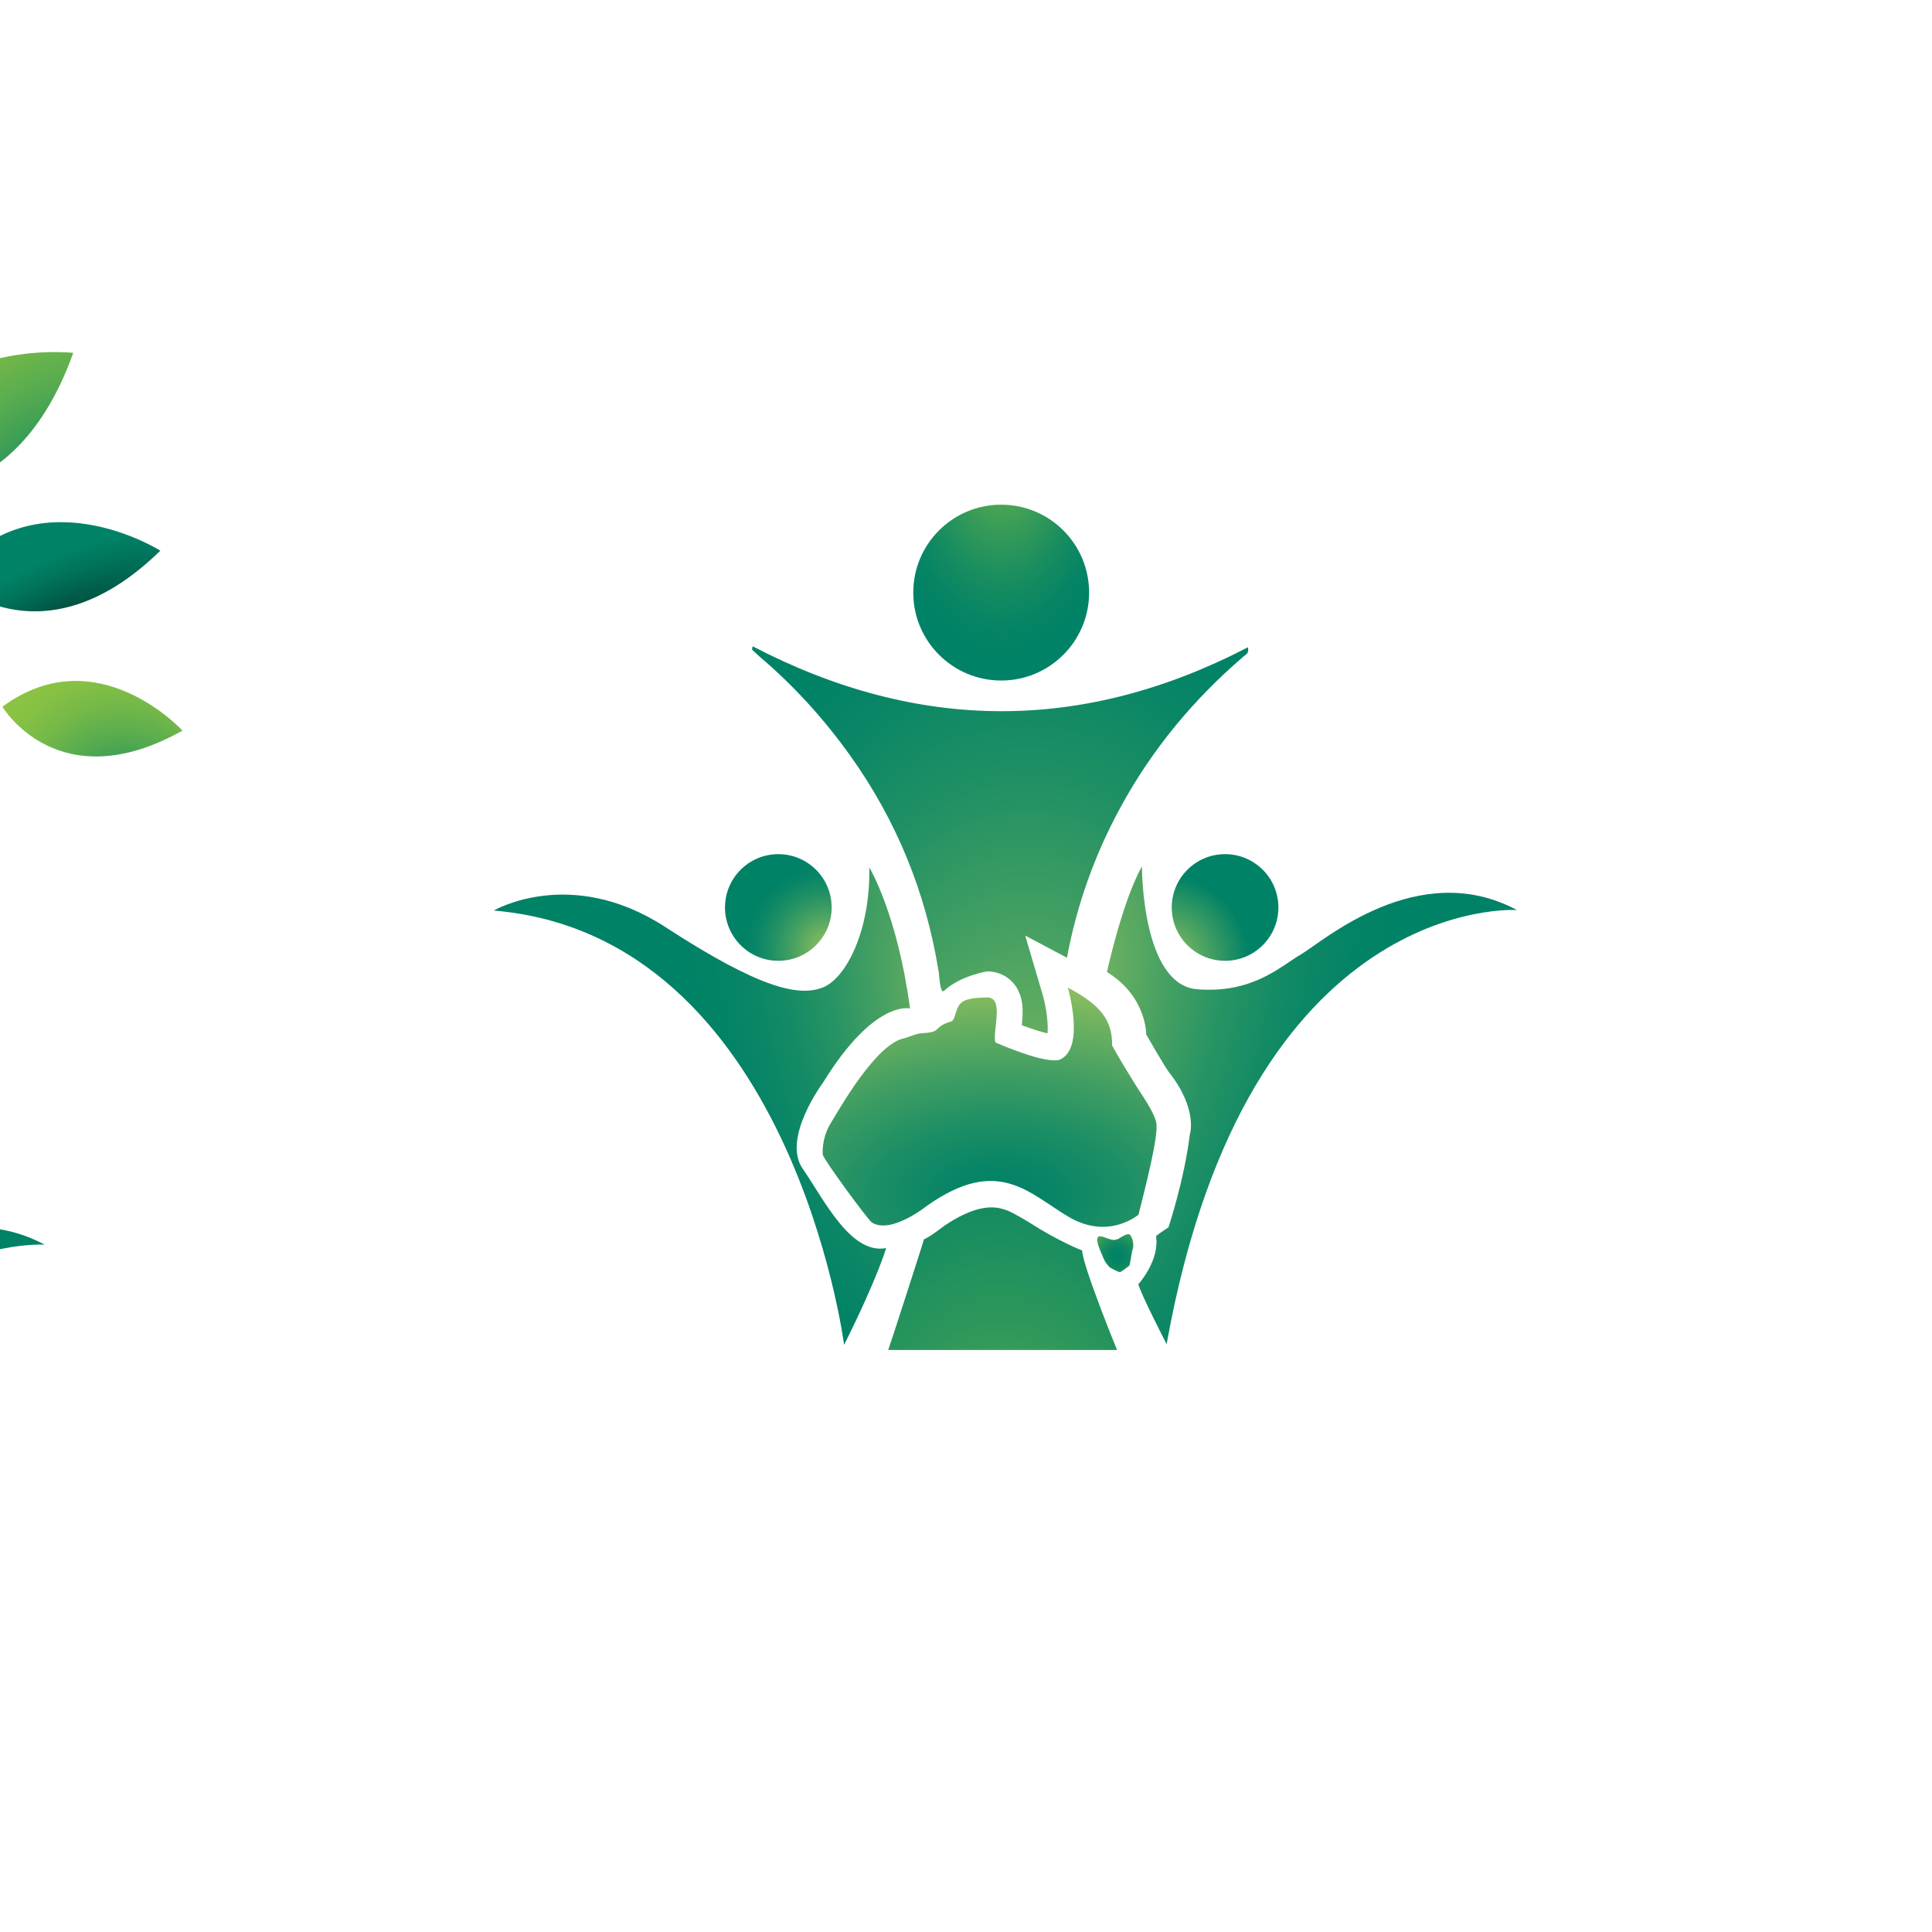 <?xml version="1.0" encoding="utf-8"?>
<!-- Generator: Adobe Illustrator 16.0.4, SVG Export Plug-In . SVG Version: 6.00 Build 0)  -->
<!DOCTYPE svg PUBLIC "-//W3C//DTD SVG 1.1//EN" "http://www.w3.org/Graphics/SVG/1.1/DTD/svg11.dtd">
<svg version="1.1" xmlns="http://www.w3.org/2000/svg" xmlns:xlink="http://www.w3.org/1999/xlink" x="0px" y="0px"
	 width="1133.9px" height="1133.9px" viewBox="0 0 1133.9 1133.9" style="enable-background:new 0 0 1133.9 1133.9;"
	 xml:space="preserve">
<style type="text/css">
<![CDATA[
	.st0{fill-rule:evenodd;clip-rule:evenodd;fill:#3A3A3A;}
	.st1{fill-rule:evenodd;clip-rule:evenodd;fill:#09562C;}
	.st2{fill-rule:evenodd;clip-rule:evenodd;fill:#A4A4A4;}
	.st3{fill-rule:evenodd;clip-rule:evenodd;fill:#A5A5A5;}
	.st4{fill-rule:evenodd;clip-rule:evenodd;fill:#414141;}
	.st5{fill-rule:evenodd;clip-rule:evenodd;fill:#444444;}
	.st6{fill-rule:evenodd;clip-rule:evenodd;fill:#474747;}
	.st7{fill-rule:evenodd;clip-rule:evenodd;fill:#494949;}
	.st8{fill-rule:evenodd;clip-rule:evenodd;fill:#B9B9B9;}
	.st9{fill:url(#SVGID_100_);}
	.st10{fill:url(#SVGID_101_);}
	.st11{fill:url(#SVGID_102_);}
	.st12{fill:url(#SVGID_103_);}
	.st13{fill:url(#SVGID_104_);}
	.st14{fill-rule:evenodd;clip-rule:evenodd;fill:#515151;}
	.st15{fill:url(#SVGID_1_);}
	.st16{fill:url(#SVGID_2_);}
	.st17{fill:url(#SVGID_3_);}
	.st18{fill:url(#SVGID_4_);}
	.st19{fill:url(#SVGID_5_);}
	.st20{fill:url(#SVGID_6_);}
	.st21{fill:url(#SVGID_7_);}
	.st22{fill:url(#SVGID_8_);}
	.st23{fill:url(#SVGID_9_);}
	.st24{display:inline;fill-rule:evenodd;clip-rule:evenodd;fill:#8BC440;}
	.st25{display:inline;fill-rule:evenodd;clip-rule:evenodd;fill:#8CC442;}
	.st26{fill-rule:evenodd;clip-rule:evenodd;fill:#8BC440;}
	.st27{fill-rule:evenodd;clip-rule:evenodd;fill:#585858;}
	.st28{fill-rule:evenodd;clip-rule:evenodd;fill:#8CC442;}
	.st29{fill-rule:evenodd;clip-rule:evenodd;fill:#595959;}
	.st30{display:inline;}
	.st31{display:inline;fill:#026839;}
	.st32{fill-rule:evenodd;clip-rule:evenodd;fill:url(#SVGID_105_);}
	.st33{fill-rule:evenodd;clip-rule:evenodd;fill:url(#SVGID_106_);}
	.st34{fill-rule:evenodd;clip-rule:evenodd;fill:url(#SVGID_107_);}
	.st35{fill-rule:evenodd;clip-rule:evenodd;fill:#2A2A2A;}
	.st36{display:inline;fill-rule:evenodd;clip-rule:evenodd;fill:#FFB02D;}
	.st37{display:inline;fill-rule:evenodd;clip-rule:evenodd;fill:#FFFFFF;}
	.st38{fill-rule:evenodd;clip-rule:evenodd;fill:#2F2F2F;}
	.st39{fill:#026839;}
	.st40{fill-rule:evenodd;clip-rule:evenodd;fill:#FFB02D;}
	.st41{fill:url(#SVGID_10_);}
	.st42{fill:url(#SVGID_11_);}
	.st43{fill:url(#SVGID_12_);}
	.st44{fill:url(#SVGID_13_);}
	.st45{fill:url(#SVGID_14_);}
	.st46{fill:url(#SVGID_15_);}
	.st47{fill:url(#SVGID_16_);}
	.st48{fill:url(#SVGID_17_);}
	.st49{fill:url(#SVGID_18_);}
	.st50{fill:url(#SVGID_19_);}
	.st51{fill:url(#SVGID_20_);}
	.st52{fill:url(#SVGID_21_);}
	.st53{fill:url(#SVGID_22_);}
	.st54{fill:url(#SVGID_23_);}
	.st55{fill:url(#SVGID_25_);}
	.st56{fill:url(#SVGID_26_);}
	.st57{fill:url(#SVGID_27_);}
	.st58{fill:url(#SVGID_28_);}
	.st59{fill:url(#SVGID_29_);}
	.st60{fill:url(#SVGID_30_);}
	.st61{fill:url(#SVGID_31_);}
	.st62{fill:url(#SVGID_32_);}
	.st63{fill:url(#SVGID_33_);}
	.st64{fill:url(#SVGID_34_);}
	.st65{fill:url(#SVGID_35_);}
	.st66{fill:url(#SVGID_36_);}
	.st67{fill:url(#SVGID_37_);}
	.st68{fill:url(#SVGID_38_);}
	.st69{fill:url(#SVGID_39_);}
	.st70{fill:url(#SVGID_40_);}
	.st71{fill:url(#SVGID_41_);}
	.st72{fill:url(#SVGID_42_);}
	.st73{fill:url(#SVGID_43_);}
	.st74{fill:url(#SVGID_44_);}
	.st75{fill:url(#SVGID_45_);}
	.st76{fill:url(#SVGID_46_);}
	.st77{fill:url(#SVGID_47_);}
	.st78{fill:url(#SVGID_49_);}
	.st79{fill:url(#SVGID_50_);}
	.st80{fill:url(#SVGID_51_);}
	.st81{fill:url(#SVGID_52_);}
	.st82{fill:url(#SVGID_53_);}
	.st83{fill:url(#SVGID_54_);}
	.st84{fill:url(#SVGID_55_);}
	.st85{fill:url(#SVGID_56_);}
	.st86{fill:url(#SVGID_57_);}
	.st87{fill:url(#SVGID_58_);}
	.st88{fill:url(#SVGID_59_);}
	.st89{fill:url(#SVGID_60_);}
	.st90{fill:url(#SVGID_61_);}
	.st91{fill:url(#SVGID_62_);}
	.st92{fill:url(#SVGID_63_);}
	.st93{fill:url(#SVGID_64_);}
	.st94{fill:url(#SVGID_65_);}
	.st95{fill:url(#SVGID_66_);}
	.st96{fill:url(#SVGID_67_);}
	.st97{fill:url(#SVGID_68_);}
	.st98{fill:url(#SVGID_69_);}
	.st99{fill:url(#SVGID_70_);}
	.st100{fill:url(#SVGID_71_);}
	.st101{fill:url(#SVGID_73_);}
	.st102{fill:url(#SVGID_74_);}
	.st103{fill:url(#SVGID_75_);}
	.st104{fill:url(#SVGID_76_);}
	.st105{fill:url(#SVGID_77_);}
	.st106{fill:url(#SVGID_78_);}
	.st107{fill:url(#SVGID_79_);}
	.st108{fill:url(#SVGID_80_);}
	.st109{fill:url(#SVGID_81_);}
	.st110{fill:url(#SVGID_82_);}
	.st111{fill:url(#SVGID_83_);}
	.st112{fill:url(#SVGID_84_);}
	.st113{fill:url(#SVGID_85_);}
	.st114{fill:url(#SVGID_86_);}
	.st115{fill:url(#SVGID_87_);}
	.st116{fill:url(#SVGID_88_);}
	.st117{fill:url(#SVGID_89_);}
	.st118{fill:url(#SVGID_90_);}
	.st119{fill:url(#SVGID_91_);}
	.st120{fill:url(#SVGID_92_);}
	.st121{fill:url(#SVGID_93_);}
	.st122{fill:url(#SVGID_94_);}
	.st123{fill:url(#SVGID_95_);}
	.st124{fill:url(#SVGID_99_);}
	.st125{display:none;}
	.st126{fill-rule:evenodd;clip-rule:evenodd;fill:url(#SVGID_24_);}
	.st127{fill-rule:evenodd;clip-rule:evenodd;fill:url(#SVGID_48_);}
	.st128{fill-rule:evenodd;clip-rule:evenodd;fill:url(#SVGID_72_);}
	.st129{fill-rule:evenodd;clip-rule:evenodd;fill:url(#SVGID_96_);}
	.st130{fill-rule:evenodd;clip-rule:evenodd;fill:url(#SVGID_97_);}
	.st131{fill-rule:evenodd;clip-rule:evenodd;fill:url(#SVGID_98_);}
	.st132{fill-rule:evenodd;clip-rule:evenodd;fill:#353535;}
	.st133{display:inline;fill-rule:evenodd;clip-rule:evenodd;fill:#008266;}
	.st134{display:inline;fill-rule:evenodd;clip-rule:evenodd;fill:#026839;}
	.st135{fill-rule:evenodd;clip-rule:evenodd;fill:#008266;}
	.st136{fill-rule:evenodd;clip-rule:evenodd;fill:#016D39;}
	.st137{fill-rule:evenodd;clip-rule:evenodd;fill:#026839;}
	.st138{fill-rule:evenodd;clip-rule:evenodd;fill:#02703B;}
	.st139{fill-rule:evenodd;clip-rule:evenodd;fill:#034119;}
	.st140{fill-rule:evenodd;clip-rule:evenodd;fill:#03441B;}
	.st141{fill-rule:evenodd;clip-rule:evenodd;fill:#03491F;}
	.st142{fill-rule:evenodd;clip-rule:evenodd;fill:#035226;}
	.st143{fill-rule:evenodd;clip-rule:evenodd;fill:#03592D;}
	.st144{fill-rule:evenodd;clip-rule:evenodd;fill:#036334;}
	.st145{fill-rule:evenodd;clip-rule:evenodd;fill:#038266;}
	.st146{fill-rule:evenodd;clip-rule:evenodd;fill:#043711;}
	.st147{fill-rule:evenodd;clip-rule:evenodd;fill:#047C3F;}
	.st148{fill-rule:evenodd;clip-rule:evenodd;fill:#D3C64A;}
]]>
</style>
<g id="Layer_1" class="st125">
</g>
<g id="Layer_2">
	
		<radialGradient id="SVGID_1_" cx="24.92" cy="294.632" r="124.576" gradientTransform="matrix(0.69 0.724 -1.085 1.035 327.428 -28.428)" gradientUnits="userSpaceOnUse">
		<stop  offset="0" style="stop-color:#008266"/>
		<stop  offset="0.24" style="stop-color:#319959"/>
		<stop  offset="0.471" style="stop-color:#58AC4F"/>
		<stop  offset="0.681" style="stop-color:#75B948"/>
		<stop  offset="0.864" style="stop-color:#86C144"/>
		<stop  offset="1" style="stop-color:#8CC442"/>
	</radialGradient>
	<path class="st15" d="M43,207.1c0,0-99.9-11.5-120.2,79.3C-77.2,286.5,4.8,313.7,43,207.1z"/>
	
		<radialGradient id="SVGID_2_" cx="35.025" cy="367.774" r="39.093" gradientTransform="matrix(-0.411 -0.911 2.649 -1.195 -924.73 839.313)" gradientUnits="userSpaceOnUse">
		<stop  offset="0" style="stop-color:#004234"/>
		<stop  offset="0.189" style="stop-color:#00503F"/>
		<stop  offset="0.718" style="stop-color:#00745B"/>
		<stop  offset="1" style="stop-color:#008266"/>
	</radialGradient>
	<path class="st16" d="M94.1,323.2c0,0-74-47-124.4,16.5C-30.3,339.6,23.5,392.2,94.1,323.2z"/>
	<radialGradient id="SVGID_3_" cx="72.213" cy="474.267" r="90.733" gradientUnits="userSpaceOnUse">
		<stop  offset="0" style="stop-color:#008266"/>
		<stop  offset="0.24" style="stop-color:#319959"/>
		<stop  offset="0.471" style="stop-color:#58AC4F"/>
		<stop  offset="0.681" style="stop-color:#75B948"/>
		<stop  offset="0.864" style="stop-color:#86C144"/>
		<stop  offset="1" style="stop-color:#8CC442"/>
	</radialGradient>
	<path class="st17" d="M107.1,428.8c0,0-50.3-54.9-105.7-14C1.4,414.7,33.9,469.8,107.1,428.8z"/>
	
		<radialGradient id="SVGID_4_" cx="-251.97" cy="789.244" r="196.017" gradientTransform="matrix(0.96 0.279 -0.502 1.728 386.341 -504.69)" gradientUnits="userSpaceOnUse">
		<stop  offset="0" style="stop-color:#98C45E"/>
		<stop  offset="0.156" style="stop-color:#6FB260"/>
		<stop  offset="0.336" style="stop-color:#48A162"/>
		<stop  offset="0.513" style="stop-color:#289464"/>
		<stop  offset="0.685" style="stop-color:#128A65"/>
		<stop  offset="0.848" style="stop-color:#058466"/>
		<stop  offset="0.995" style="stop-color:#008266"/>
	</radialGradient>
	<path class="st18" d="M-193.9,705c0,0-0.2,69.4,32.4,72s48.7-13.3,61.3-20.7s68.5-56.8,126.4-25.8c0,0-158.1-10.5-205.6,254.8
		c0,0-15.4-29.9-16.6-35.2c0,0,12.6-13.7,10.4-28.3c0,0,2.6-2,7.3-5.1c0,0,9.2-27.7,12.5-54.3c0,0,5-14.8-12-36.4
		c-2.7-3.4-13.6-22.5-13.6-22.5s0.4-22.2-23-36.6C-214.5,767.1-205.2,724.7-193.9,705z"/>
	
		<radialGradient id="SVGID_5_" cx="588.227" cy="249.447" r="74.091" gradientTransform="matrix(1 0 0 1.831 0 -207.321)" gradientUnits="userSpaceOnUse">
		<stop  offset="0" style="stop-color:#8CC442"/>
		<stop  offset="0.225" style="stop-color:#5EAE4E"/>
		<stop  offset="0.461" style="stop-color:#369B58"/>
		<stop  offset="0.676" style="stop-color:#188D60"/>
		<stop  offset="0.862" style="stop-color:#068564"/>
		<stop  offset="0.995" style="stop-color:#008266"/>
	</radialGradient>
	<circle class="st19" cx="587.6" cy="347.8" r="51.6"/>
	
		<radialGradient id="SVGID_6_" cx="579.483" cy="598.659" r="168.234" gradientTransform="matrix(0.96 -0.28 0.503 1.728 -278.242 -273.866)" gradientUnits="userSpaceOnUse">
		<stop  offset="0" style="stop-color:#98C45E"/>
		<stop  offset="0.156" style="stop-color:#6FB260"/>
		<stop  offset="0.336" style="stop-color:#48A162"/>
		<stop  offset="0.513" style="stop-color:#289464"/>
		<stop  offset="0.685" style="stop-color:#128A65"/>
		<stop  offset="0.848" style="stop-color:#058466"/>
		<stop  offset="0.995" style="stop-color:#008266"/>
	</radialGradient>
	<path class="st20" d="M289.8,534.4c0,0,45.1-26.5,100.7,9.7s78.4,40.9,92.3,35.5s28.1-33.7,27.4-70.5c0,0,16.5,27.2,23.9,82.8
		c0,0-20.8-5.6-51,43.4c0,0-24.4,32.7-12,50.6s28.1,50.6,49,46.6c0,0-5.2,17.9-24.7,56.8C495.4,789.2,464.5,549.2,289.8,534.4z"/>
	
		<radialGradient id="SVGID_7_" cx="612.116" cy="592.795" r="196.017" gradientTransform="matrix(0.96 0.279 -0.502 1.728 321.997 -602.643)" gradientUnits="userSpaceOnUse">
		<stop  offset="0" style="stop-color:#98C45E"/>
		<stop  offset="0.156" style="stop-color:#6FB260"/>
		<stop  offset="0.336" style="stop-color:#48A162"/>
		<stop  offset="0.513" style="stop-color:#289464"/>
		<stop  offset="0.685" style="stop-color:#128A65"/>
		<stop  offset="0.848" style="stop-color:#058466"/>
		<stop  offset="0.995" style="stop-color:#008266"/>
	</radialGradient>
	<path class="st21" d="M670.2,508.6c0,0-0.2,69.4,32.4,72s48.7-13.3,61.3-20.7s68.5-56.8,126.4-25.8c0,0-158.1-10.5-205.6,254.8
		c0,0-15.4-29.9-16.6-35.2c0,0,12.6-13.7,10.4-28.3c0,0,2.6-2,7.3-5.1c0,0,9.2-27.7,12.5-54.3c0,0,5-14.8-12-36.4
		c-2.7-3.4-13.6-22.5-13.6-22.5s0.4-22.2-23-36.6C649.6,570.6,658.9,528.3,670.2,508.6z"/>
	<radialGradient id="SVGID_8_" cx="682.641" cy="563.911" r="50.588" gradientUnits="userSpaceOnUse">
		<stop  offset="0" style="stop-color:#98C45E"/>
		<stop  offset="0.995" style="stop-color:#008266"/>
	</radialGradient>
	<circle class="st22" cx="719" cy="532.6" r="31.3"/>
	<radialGradient id="SVGID_9_" cx="485.812" cy="556.577" r="48.751" gradientUnits="userSpaceOnUse">
		<stop  offset="0" style="stop-color:#98C45E"/>
		<stop  offset="0.135" style="stop-color:#7CB85F"/>
		<stop  offset="0.423" style="stop-color:#47A162"/>
		<stop  offset="0.673" style="stop-color:#209064"/>
		<stop  offset="0.872" style="stop-color:#098666"/>
		<stop  offset="0.995" style="stop-color:#008266"/>
	</radialGradient>
	<circle class="st23" cx="456.8" cy="532.6" r="31.3"/>
	
		<radialGradient id="SVGID_10_" cx="588.49" cy="951.395" r="206.22" gradientTransform="matrix(1 0 0 1.77 0 -732.908)" gradientUnits="userSpaceOnUse">
		<stop  offset="0" style="stop-color:#8CC442"/>
		<stop  offset="7.401040e-02" style="stop-color:#7BBC46"/>
		<stop  offset="0.283" style="stop-color:#4FA752"/>
		<stop  offset="0.486" style="stop-color:#2D975B"/>
		<stop  offset="0.676" style="stop-color:#148B61"/>
		<stop  offset="0.851" style="stop-color:#058465"/>
		<stop  offset="0.995" style="stop-color:#008266"/>
	</radialGradient>
	<path class="st41" d="M521.3,792.3h134.3c0,0-20-48.8-20.5-58.4c0,0-13.4-5.1-31-16.4c0,0-10.2-6.3-13.6-7.3s-13.6-5.9-35.7,8.8
		c0,0-10,7.7-12.5,8.3C542.5,727.2,522.3,789.8,521.3,792.3z"/>
	
		<radialGradient id="SVGID_11_" cx="603.088" cy="704.369" r="229.547" gradientTransform="matrix(1 0 0 1.6 0 -422.622)" gradientUnits="userSpaceOnUse">
		<stop  offset="0" style="stop-color:#98C45E"/>
		<stop  offset="0.135" style="stop-color:#7CB85F"/>
		<stop  offset="0.423" style="stop-color:#47A162"/>
		<stop  offset="0.673" style="stop-color:#209064"/>
		<stop  offset="0.872" style="stop-color:#098666"/>
		<stop  offset="0.995" style="stop-color:#008266"/>
	</radialGradient>
	<path style="fill-rule:evenodd;clip-rule:evenodd;fill:url(#SVGID_11_);" d="M729.7,385.4c-29.2,25.1-53.4,54.2-71.9,88.1
		c-15.3,28-25.8,57.5-31.6,88.6l-24.5-13l10.3,34.9c2.2,7.5,3.3,17.3,2.8,22.5c-4-0.9-9.5-2.7-15.1-4.8c0.9-8.1,1.3-17.7-5.2-25
		c-3.8-4.2-9.2-6.6-15.1-6.6c0,0-15.6,2.4-25.3,11.4c-2.7,2.5-2.9-12-3.3-11.8c-7.4-45.7-24.5-88.1-52-126.5
		c-15.4-21.5-33.1-41-53.3-58.1c-1.4-1.2-2.7-2.6-4.1-3.8c0.1-0.6,0.2-1.3,0.3-2c97,50.5,193.9,50.9,290.7,0.6
		C733.3,383.5,731,384.2,729.7,385.4z"/>
	
		<radialGradient id="SVGID_12_" cx="586.873" cy="700.796" r="130.081" gradientTransform="matrix(-4.371139e-08 -1 1.836 -8.027290e-08 -700.089 1287.669)" gradientUnits="userSpaceOnUse">
		<stop  offset="0" style="stop-color:#008266"/>
		<stop  offset="0.124" style="stop-color:#078566"/>
		<stop  offset="0.31" style="stop-color:#1C8E65"/>
		<stop  offset="0.536" style="stop-color:#3E9D63"/>
		<stop  offset="0.791" style="stop-color:#6CB160"/>
		<stop  offset="1" style="stop-color:#98C45E"/>
	</radialGradient>
	<path style="fill-rule:evenodd;clip-rule:evenodd;fill:url(#SVGID_12_);" d="M668.2,712.9c0,0-1.2,1-3.4,2.3
		c-4.8,2.8-14.3,6.8-26.4,3.7c-3.5-0.9-7.1-2.3-11-4.6c-23.3-13.6-41.4-36.4-83.5-6.5c0,0-21,16.8-32.2,9.7
		c-2.2-1.4-28.5-37.2-28.8-39.8c-0.2-1.8-0.4-10.2,4.6-18.4c5-8.2,26.5-46.5,43-49.9c2.8-0.6,7-2.8,10.4-3c12.7-0.6,6-3.5,17.3-6.9
		c2.5-0.7,2.4-7,5.3-10.3c2.9-3.3,8.8-3.6,15.7-3.8c10.6-0.3,3.1,19.9,5,26.4c0,0,30.9,13.8,38.5,9.8c14.2-7.5,4-42,4-42
		c19,10.1,26.2,18.9,26,34c0,0,4.7,8.7,14,23.5c3.1,5,10.6,15.4,11.9,21.7C680.2,666.2,672.2,696.8,668.2,712.9z"/>
	<radialGradient id="SVGID_13_" cx="655.963" cy="737.122" r="21.931" gradientUnits="userSpaceOnUse">
		<stop  offset="0" style="stop-color:#008266"/>
		<stop  offset="0.171" style="stop-color:#048465"/>
		<stop  offset="0.34" style="stop-color:#108962"/>
		<stop  offset="0.508" style="stop-color:#24935D"/>
		<stop  offset="0.677" style="stop-color:#40A056"/>
		<stop  offset="0.843" style="stop-color:#63B14C"/>
		<stop  offset="1" style="stop-color:#8CC442"/>
	</radialGradient>
	<path style="fill-rule:evenodd;clip-rule:evenodd;fill:url(#SVGID_13_);" d="M664.8,733.1c-0.8,2-1.4,9.6-2.2,9.9
		c0-0.1-4.6,3.7-5.4,3.6c-1.1-0.1-5.6-2.5-5.9-2.8c-1.8-1.9-2.7-3-3.7-5.4c-1.2-2.8-3.1-7.1-3.5-9.4c-0.9-5.7,3.5-2.8,7.3-1.7
		c2.4,0.7,2.6,0.5,5-0.2c0.2-0.1,4-2.8,5.9-2.8c1.3,0,2.6,2.9,2.8,5.7C665.2,731,665.1,732.2,664.8,733.1z"/>
</g>
</svg>
